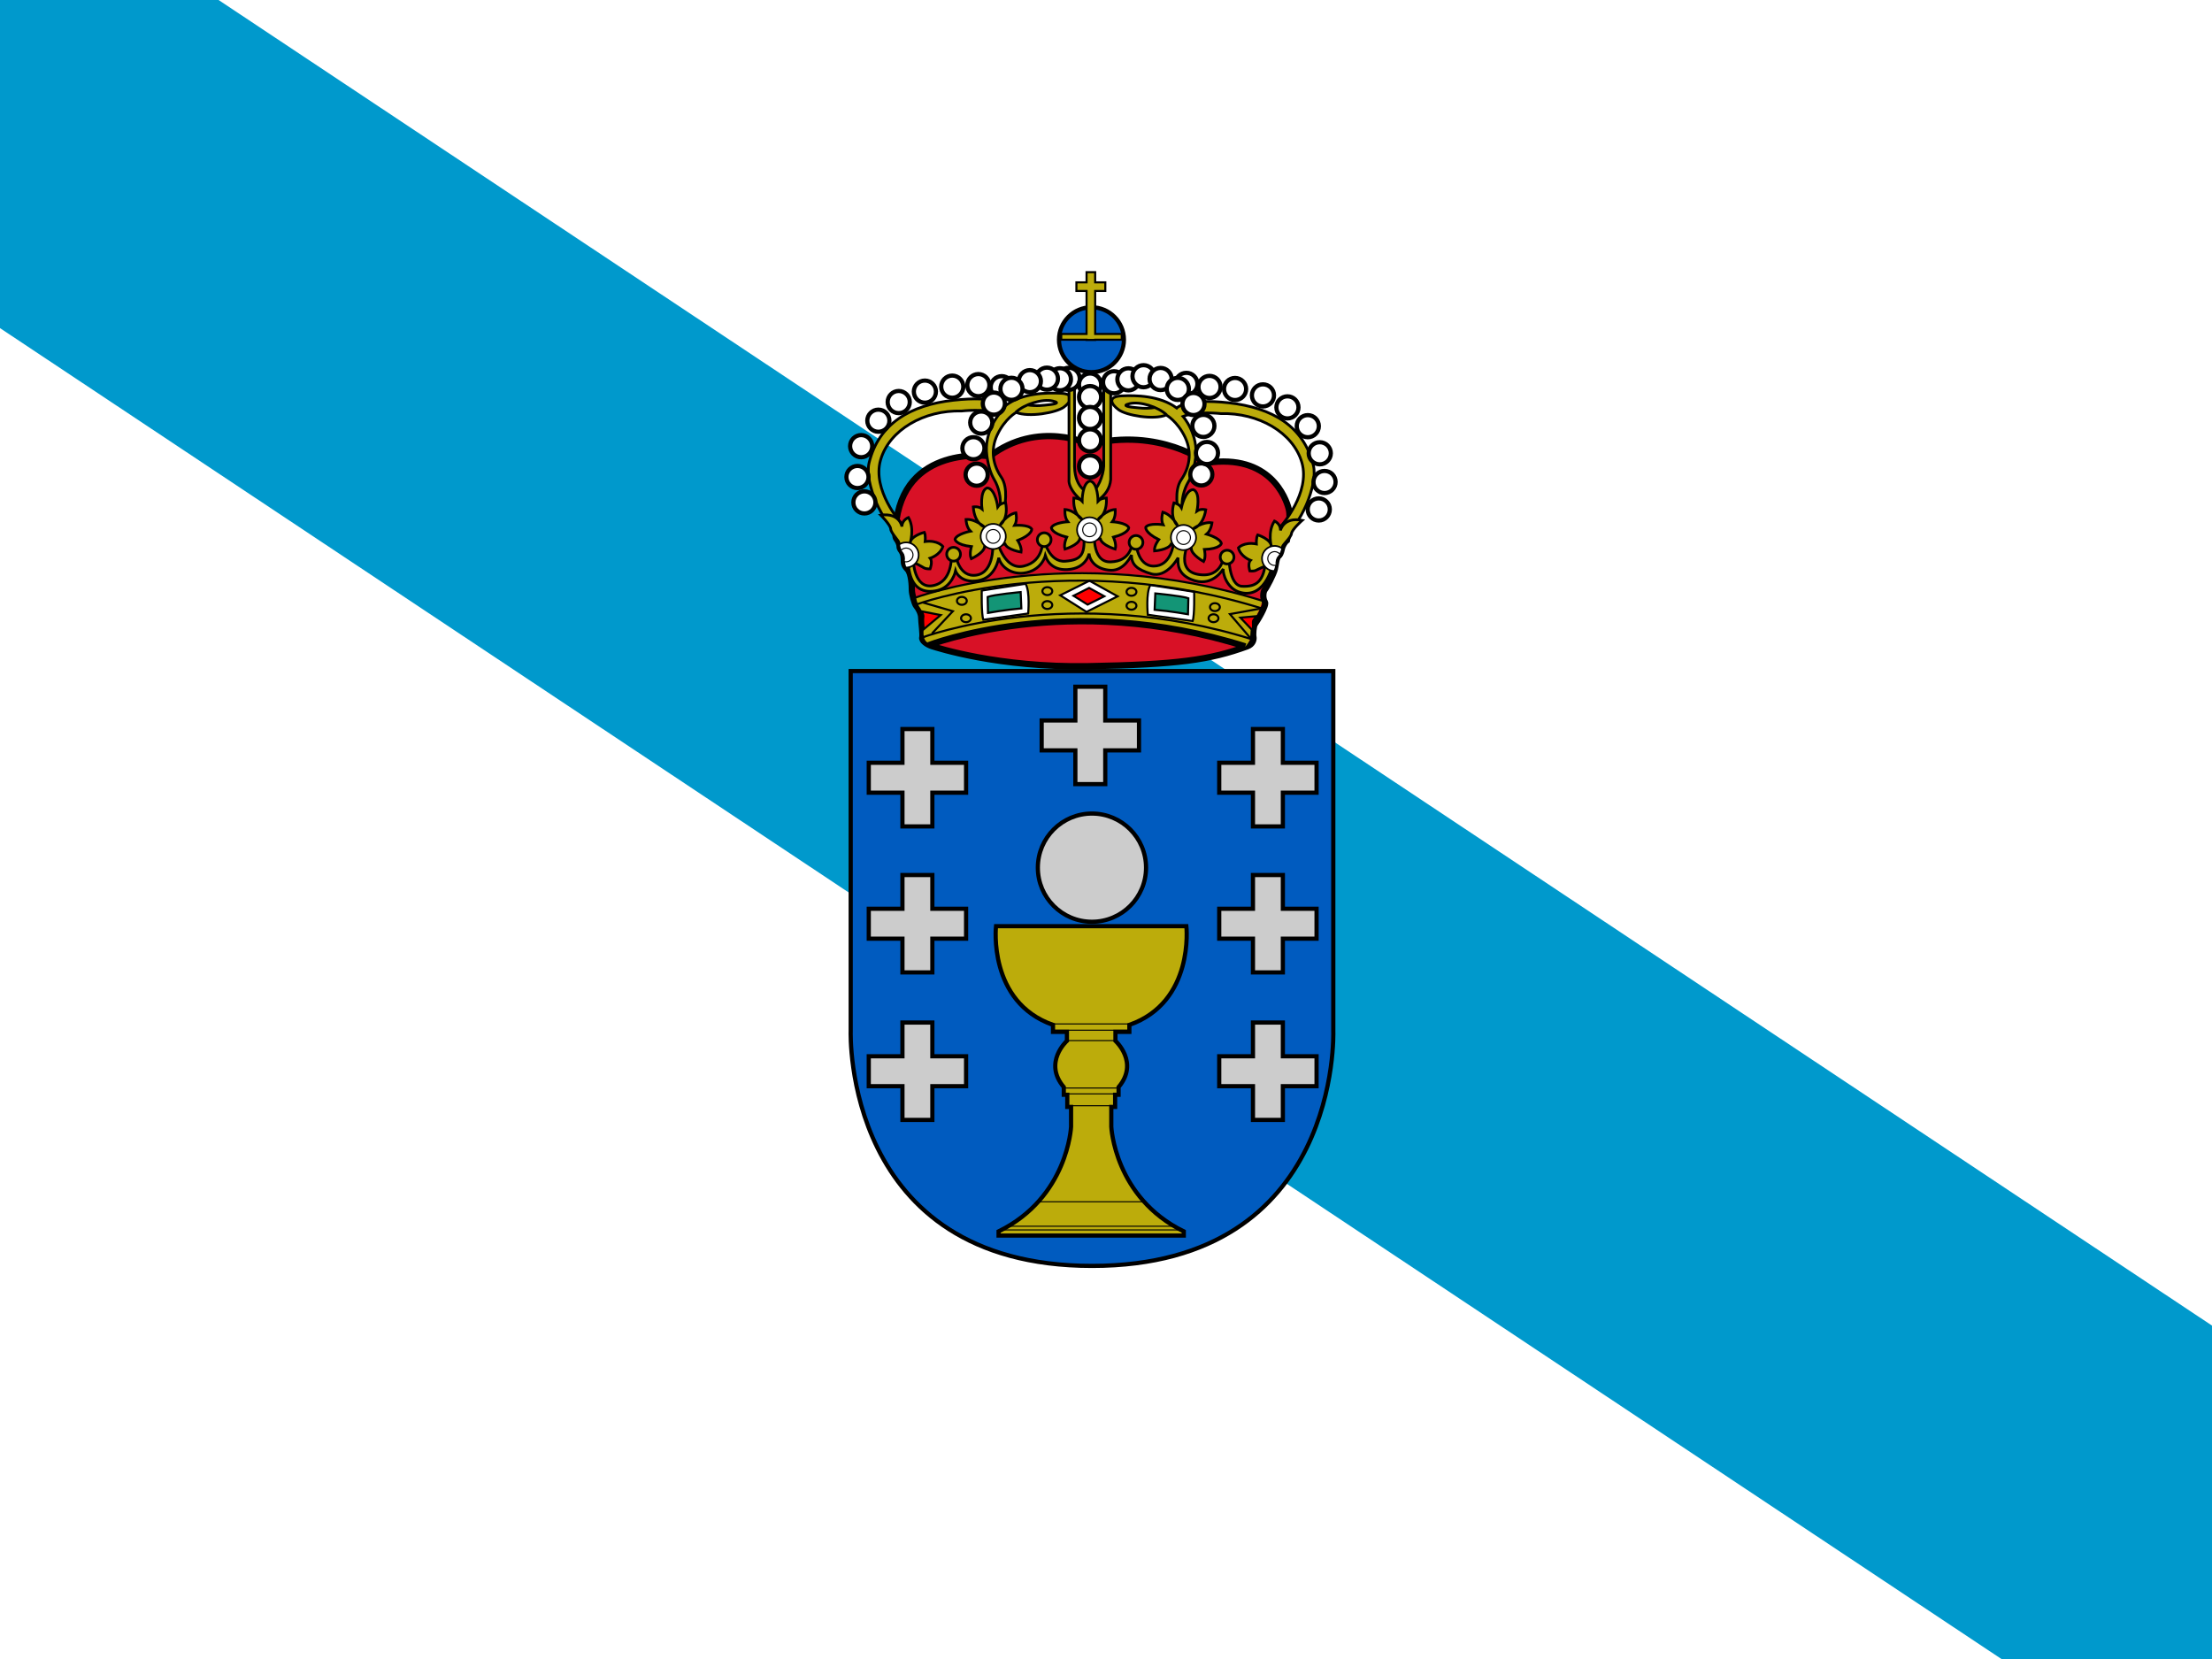 <svg width="48" height="36" viewBox="0 0 48 36" fill="none" xmlns="http://www.w3.org/2000/svg">
<rect x="0" y="0" width="48" height="36" fill="#333333" stroke="none"/>
<g clip-path="url(#clip0_35_33553)">
<path d="M51 0H-3V36H51V0Z" fill="white"/>
<path d="M51 30.76L4.743 0H-3V5.125L43.431 36H51V30.76Z" fill="#0099CC"/>
<path d="M23.696 27.47C18.284 27.47 18.46 22.378 18.46 22.378V14.562H28.932V22.378C28.932 22.378 29.115 27.47 23.696 27.47Z" fill="#005BBF"/>
<path d="M23.696 27.47C18.284 27.47 18.46 22.378 18.46 22.378V14.562H28.932V22.378C28.932 22.378 29.115 27.47 23.696 27.47Z" stroke="black" stroke-width="0.091"/>
<path d="M23.649 9.643C23.649 9.643 22.533 9.1 21.477 9.9C21.477 9.9 19.576 9.625 19.436 11.446C19.43 11.52 19.419 11.655 19.453 11.695C19.487 11.735 19.521 11.808 19.521 11.859C19.521 11.91 19.555 11.938 19.566 11.961C19.578 11.983 19.606 12.017 19.611 12.114C19.617 12.21 19.6 12.255 19.691 12.351C19.781 12.447 19.787 12.725 19.787 12.804C19.787 12.883 19.843 13.104 19.883 13.149C19.923 13.194 19.99 13.307 19.99 13.404C19.99 13.5 20.03 13.766 20.013 13.833C19.996 13.901 20.115 13.986 20.222 14.02C20.33 14.054 21.665 14.49 23.611 14.456C25.558 14.422 26.259 14.318 27.063 14.026C27.187 13.98 27.21 13.879 27.199 13.822C27.187 13.766 27.199 13.585 27.233 13.539C27.267 13.494 27.493 13.132 27.448 13.064C27.402 12.996 27.402 12.849 27.448 12.793C27.493 12.736 27.635 12.464 27.663 12.351C27.691 12.238 27.694 12.105 27.746 12.066C27.798 12.027 27.816 11.899 27.826 11.873C27.836 11.846 27.874 11.763 27.926 11.725C27.926 11.725 28.025 11.265 27.964 11.039C27.904 10.812 27.564 9.839 26.184 10.043C26.184 10.043 25.158 9.266 23.649 9.643" fill="#D81126"/>
<path d="M23.649 9.643C23.649 9.643 22.533 9.1 21.477 9.9C21.477 9.9 19.576 9.625 19.436 11.446C19.43 11.52 19.419 11.655 19.453 11.695C19.487 11.735 19.521 11.808 19.521 11.859C19.521 11.91 19.555 11.938 19.566 11.961C19.578 11.983 19.606 12.017 19.611 12.114C19.617 12.21 19.6 12.255 19.691 12.351C19.781 12.447 19.787 12.725 19.787 12.804C19.787 12.883 19.843 13.104 19.883 13.149C19.923 13.194 19.99 13.307 19.99 13.404C19.99 13.5 20.03 13.766 20.013 13.833C19.996 13.901 20.115 13.986 20.222 14.02C20.33 14.054 21.665 14.49 23.611 14.456C25.558 14.422 26.259 14.318 27.063 14.026C27.187 13.98 27.21 13.879 27.199 13.822C27.187 13.766 27.199 13.585 27.233 13.539C27.267 13.494 27.493 13.132 27.448 13.064C27.402 12.996 27.402 12.849 27.448 12.793C27.493 12.736 27.635 12.464 27.663 12.351C27.691 12.238 27.694 12.105 27.746 12.066C27.798 12.027 27.816 11.899 27.826 11.873C27.836 11.846 27.874 11.763 27.926 11.725C27.926 11.725 28.025 11.265 27.964 11.039C27.904 10.812 27.564 9.839 26.184 10.043C26.184 10.043 25.158 9.266 23.649 9.643H23.649Z" stroke="black" stroke-width="0.136"/>
<path d="M27.384 13.033C23.145 11.69 19.877 12.966 19.877 12.966C19.877 12.966 19.907 13.114 19.945 13.159C19.983 13.204 20.035 13.31 20.035 13.389C20.035 13.469 20.043 13.582 20.043 13.642C20.043 13.702 19.997 13.973 20.239 13.97C20.239 13.97 23.185 12.814 27.023 14.029C27.023 14.029 27.128 13.935 27.131 13.799C27.135 13.663 27.158 13.52 27.211 13.445C27.263 13.369 27.384 13.133 27.384 13.033" fill="#BCAC0B"/>
<path d="M23.454 20.098H21.613C21.613 20.098 21.432 21.742 22.85 22.24V22.391H23.152V22.587C23.152 22.587 22.631 23.055 23.084 23.59V23.756H23.16V24.02H23.242V24.45C23.242 24.45 23.174 25.985 21.669 26.721V26.812H25.688V26.721C24.183 25.985 24.115 24.45 24.115 24.45V24.02H24.198V23.756H24.273V23.59C24.726 23.055 24.205 22.587 24.205 22.587V22.391H24.507V22.24C25.925 21.742 25.744 20.098 25.744 20.098H23.453" fill="#C8B100" fill-opacity="0.941"/>
<path d="M23.454 20.098H21.613C21.613 20.098 21.432 21.742 22.85 22.24V22.391H23.152V22.587C23.152 22.587 22.631 23.055 23.084 23.59V23.756H23.16V24.02H23.242V24.45C23.242 24.45 23.174 25.985 21.669 26.721V26.812H25.688V26.721C24.183 25.985 24.115 24.45 24.115 24.45V24.02H24.198V23.756H24.273V23.59C24.726 23.055 24.205 22.587 24.205 22.587V22.391H24.507V22.24C25.925 21.742 25.744 20.098 25.744 20.098H23.453H23.454Z" stroke="black" stroke-width="0.091"/>
<path d="M22.791 22.219H24.567M22.851 22.355H24.507M23.153 22.581H24.194M23.085 23.61H24.273M23.164 23.737H24.202M23.164 23.994H24.198M22.531 26.078H24.828M21.882 26.609H25.48M21.746 26.689H25.62" stroke="black" stroke-width="0.023"/>
<path d="M23.695 20.002C24.343 20.002 24.869 19.476 24.869 18.828C24.869 18.18 24.343 17.654 23.695 17.654C23.047 17.654 22.521 18.18 22.521 18.828C22.521 19.476 23.047 20.002 23.695 20.002Z" fill="#CCCCCC"/>
<path d="M23.695 20.002C24.343 20.002 24.869 19.476 24.869 18.828C24.869 18.18 24.343 17.654 23.695 17.654C23.047 17.654 22.521 18.18 22.521 18.828C22.521 19.476 23.047 20.002 23.695 20.002Z" stroke="black" stroke-width="0.091"/>
<path d="M20.964 16.552H20.232V15.82H19.583V16.552H18.852V17.201H19.583V17.933H20.232V17.201H20.964V16.552Z" fill="#CCCCCC"/>
<path d="M20.964 16.552H20.232V15.82H19.583V16.552H18.852V17.201H19.583V17.933H20.232V17.201H20.964V16.552Z" stroke="black" stroke-width="0.091"/>
<path d="M28.569 16.552H27.838V15.82H27.189V16.552H26.457V17.201H27.189V17.933H27.838V17.201H28.569V16.552Z" fill="#CCCCCC"/>
<path d="M28.569 16.552H27.838V15.82H27.189V16.552H26.457V17.201H27.189V17.933H27.838V17.201H28.569V16.552Z" stroke="black" stroke-width="0.091"/>
<path d="M24.716 15.634H23.984V14.902H23.335V15.634H22.604V16.283H23.335V17.015H23.984V16.283H24.716V15.634Z" fill="#CCCCCC"/>
<path d="M24.716 15.634H23.984V14.902H23.335V15.634H22.604V16.283H23.335V17.015H23.984V16.283H24.716V15.634Z" stroke="black" stroke-width="0.091"/>
<path d="M20.964 19.72H20.232V18.988H19.583V19.72H18.852V20.369H19.583V21.101H20.232V20.369H20.964V19.72Z" fill="#CCCCCC"/>
<path d="M20.964 19.72H20.232V18.988H19.583V19.72H18.852V20.369H19.583V21.101H20.232V20.369H20.964V19.72Z" stroke="black" stroke-width="0.091"/>
<path d="M28.569 19.72H27.838V18.988H27.189V19.72H26.457V20.369H27.189V21.101H27.838V20.369H28.569V19.72Z" fill="#CCCCCC"/>
<path d="M28.569 19.72H27.838V18.988H27.189V19.72H26.457V20.369H27.189V21.101H27.838V20.369H28.569V19.72Z" stroke="black" stroke-width="0.091"/>
<path d="M20.964 22.921H20.232V22.189H19.583V22.921H18.852V23.57H19.583V24.302H20.232V23.57H20.964V22.921Z" fill="#CCCCCC"/>
<path d="M20.964 22.921H20.232V22.189H19.583V22.921H18.852V23.57H19.583V24.302H20.232V23.57H20.964V22.921Z" stroke="black" stroke-width="0.091"/>
<path d="M28.569 22.921H27.838V22.189H27.189V22.921H26.457V23.57H27.189V24.302H27.838V23.57H28.569V22.921Z" fill="#CCCCCC"/>
<path d="M28.569 22.921H27.838V22.189H27.189V22.921H26.457V23.57H27.189V24.302H27.838V23.57H28.569V22.921Z" stroke="black" stroke-width="0.091"/>
<path d="M23.685 8.076C24.073 8.076 24.389 7.761 24.389 7.372C24.389 6.983 24.073 6.668 23.685 6.668C23.296 6.668 22.98 6.983 22.98 7.372C22.98 7.761 23.296 8.076 23.685 8.076Z" fill="#005BBF"/>
<path d="M23.685 8.076C24.073 8.076 24.389 7.761 24.389 7.372C24.389 6.983 24.073 6.668 23.685 6.668C23.296 6.668 22.98 6.983 22.98 7.372C22.98 7.761 23.296 8.076 23.685 8.076Z" stroke="black" stroke-width="0.091"/>
<path d="M24.342 7.247H23.765V6.314H23.985V6.127H23.765V5.906H23.578V6.127H23.358V6.314H23.578V7.247H23.029V7.372H23.578V7.377H23.765V7.372H24.342V7.247Z" fill="#FFCC00"/>
<path d="M24.342 7.247H23.765V6.314H23.985V6.127H23.765V5.906H23.578V6.127H23.358V6.314H23.578V7.247H23.029V7.372H23.578V7.377H23.765V7.372H24.342V7.247Z" fill="#BCAC0B" stroke="black" stroke-width="0.045"/>
<path d="M20.866 8.919C20.866 8.919 21.386 8.858 21.688 8.979C21.688 8.979 21.342 9.372 21.416 9.892C21.454 10.156 21.507 10.292 21.582 10.42C21.658 10.548 21.741 10.812 21.695 11.023H21.794C21.794 11.023 21.892 10.593 21.726 10.352C21.56 10.111 21.477 9.779 21.643 9.432C21.808 9.085 22.05 8.949 22.05 8.949C22.329 9.062 22.918 8.956 23.084 8.836C23.249 8.715 23.332 8.549 23.023 8.534C22.714 8.519 22.186 8.526 21.824 8.798C21.824 8.798 21.635 8.579 20.692 8.685C19.749 8.79 19.068 9.193 18.859 10.043C18.753 10.473 19.153 11.378 19.523 11.597C19.523 11.597 19.512 11.45 19.549 11.344C19.549 11.344 18.919 10.639 19.108 9.982C19.297 9.326 20.051 8.896 20.866 8.919Z" fill="#FFCC00"/>
<path d="M20.866 8.919C20.866 8.919 21.386 8.858 21.688 8.979C21.688 8.979 21.342 9.372 21.416 9.892C21.454 10.156 21.507 10.292 21.582 10.42C21.658 10.548 21.741 10.812 21.695 11.023H21.794C21.794 11.023 21.892 10.593 21.726 10.352C21.56 10.111 21.477 9.779 21.643 9.432C21.808 9.085 22.05 8.949 22.05 8.949C22.329 9.062 22.918 8.956 23.084 8.836C23.249 8.715 23.332 8.549 23.023 8.534C22.714 8.519 22.186 8.526 21.824 8.798C21.824 8.798 21.635 8.579 20.692 8.685C19.749 8.79 19.068 9.193 18.859 10.043C18.753 10.473 19.153 11.378 19.523 11.597C19.523 11.597 19.512 11.45 19.549 11.344C19.549 11.344 18.919 10.639 19.108 9.982C19.297 9.326 20.051 8.896 20.866 8.919Z" fill="#BCAC0B" stroke="black" stroke-width="0.059"/>
<path d="M22.638 8.789C22.801 8.776 22.932 8.748 22.93 8.726C22.928 8.704 22.795 8.697 22.632 8.71C22.469 8.723 22.338 8.751 22.34 8.773C22.342 8.796 22.475 8.803 22.638 8.789Z" fill="white"/>
<path d="M22.044 8.945C22.231 8.769 22.621 8.65 22.842 8.701C23.062 8.752 22.802 8.78 22.729 8.786C22.655 8.792 22.508 8.82 22.293 8.786" stroke="black" stroke-width="0.059"/>
<path d="M26.493 8.975C26.493 8.975 25.972 8.915 25.671 9.036C25.671 9.036 26.017 9.429 25.942 9.948C25.904 10.213 25.852 10.348 25.776 10.476C25.701 10.604 25.618 10.869 25.663 11.08H25.565C25.565 11.08 25.467 10.65 25.633 10.409C25.799 10.167 25.882 9.835 25.716 9.488C25.55 9.141 25.308 9.005 25.308 9.005C25.029 9.119 24.441 9.013 24.275 8.892C24.109 8.771 24.026 8.606 24.335 8.591C24.645 8.575 25.173 8.583 25.535 8.854C25.535 8.854 25.723 8.636 26.666 8.741C27.61 8.847 28.291 9.25 28.5 10.099C28.605 10.529 28.205 11.435 27.836 11.653C27.836 11.653 27.847 11.506 27.809 11.401C27.809 11.401 28.439 10.695 28.251 10.039C28.062 9.383 27.308 8.953 26.493 8.975Z" fill="#FFCC00"/>
<path d="M26.493 8.975C26.493 8.975 25.972 8.915 25.671 9.036C25.671 9.036 26.017 9.429 25.942 9.948C25.904 10.213 25.852 10.348 25.776 10.476C25.701 10.604 25.618 10.869 25.663 11.08H25.565C25.565 11.08 25.467 10.65 25.633 10.409C25.799 10.167 25.882 9.835 25.716 9.488C25.55 9.141 25.308 9.005 25.308 9.005C25.029 9.119 24.441 9.013 24.275 8.892C24.109 8.771 24.026 8.606 24.335 8.591C24.645 8.575 25.173 8.583 25.535 8.854C25.535 8.854 25.723 8.636 26.666 8.741C27.61 8.847 28.291 9.25 28.5 10.099C28.605 10.529 28.205 11.435 27.836 11.653C27.836 11.653 27.847 11.506 27.809 11.401C27.809 11.401 28.439 10.695 28.251 10.039C28.062 9.383 27.308 8.953 26.493 8.975Z" fill="#BCAC0B" stroke="black" stroke-width="0.059"/>
<path d="M24.721 8.844C24.559 8.831 24.428 8.802 24.43 8.78C24.432 8.758 24.565 8.751 24.728 8.764C24.891 8.778 25.022 8.806 25.02 8.828C25.018 8.85 24.884 8.857 24.721 8.844Z" fill="white"/>
<path d="M25.314 9.001C25.128 8.826 24.737 8.707 24.517 8.758C24.296 8.809 24.556 8.837 24.63 8.843C24.703 8.848 24.85 8.877 25.066 8.843" stroke="black" stroke-width="0.059"/>
<path d="M23.197 8.398V10.405C23.174 10.601 23.438 10.88 23.627 10.963C23.627 10.963 24.072 10.812 24.102 10.405V8.285H23.951V10.118C23.944 10.307 23.823 10.646 23.657 10.7C23.657 10.7 23.332 10.646 23.317 10.126V8.338L23.197 8.398Z" fill="#FFCC00"/>
<path d="M23.197 8.398V10.405C23.174 10.601 23.438 10.88 23.627 10.963C23.627 10.963 24.072 10.812 24.102 10.405V8.285H23.951V10.118C23.944 10.307 23.823 10.646 23.657 10.7C23.657 10.7 23.332 10.646 23.317 10.126V8.338L23.197 8.398Z" fill="#BCAC0B" stroke="black" stroke-width="0.059"/>
<path d="M18.758 11.142C18.89 11.142 18.997 11.035 18.997 10.902C18.997 10.77 18.89 10.662 18.758 10.662C18.625 10.662 18.518 10.77 18.518 10.902C18.518 11.035 18.625 11.142 18.758 11.142Z" fill="white"/>
<path d="M18.758 11.142C18.89 11.142 18.997 11.035 18.997 10.902C18.997 10.77 18.89 10.662 18.758 10.662C18.625 10.662 18.518 10.77 18.518 10.902C18.518 11.035 18.625 11.142 18.758 11.142Z" stroke="black" stroke-width="0.091"/>
<path d="M18.607 10.591C18.74 10.591 18.847 10.484 18.847 10.351C18.847 10.219 18.74 10.111 18.607 10.111C18.475 10.111 18.367 10.219 18.367 10.351C18.367 10.484 18.475 10.591 18.607 10.591Z" fill="white"/>
<path d="M18.607 10.591C18.74 10.591 18.847 10.484 18.847 10.351C18.847 10.219 18.74 10.111 18.607 10.111C18.475 10.111 18.367 10.219 18.367 10.351C18.367 10.484 18.475 10.591 18.607 10.591Z" stroke="black" stroke-width="0.091"/>
<path d="M18.687 9.922C18.82 9.922 18.927 9.814 18.927 9.681C18.927 9.549 18.82 9.441 18.687 9.441C18.555 9.441 18.447 9.549 18.447 9.681C18.447 9.814 18.555 9.922 18.687 9.922Z" fill="white"/>
<path d="M18.687 9.922C18.82 9.922 18.927 9.814 18.927 9.681C18.927 9.549 18.82 9.441 18.687 9.441C18.555 9.441 18.447 9.549 18.447 9.681C18.447 9.814 18.555 9.922 18.687 9.922Z" stroke="black" stroke-width="0.091"/>
<path d="M19.06 9.369C19.193 9.369 19.3 9.261 19.3 9.129C19.3 8.996 19.193 8.889 19.06 8.889C18.928 8.889 18.82 8.996 18.82 9.129C18.82 9.261 18.928 9.369 19.06 9.369Z" fill="white"/>
<path d="M19.06 9.369C19.193 9.369 19.3 9.261 19.3 9.129C19.3 8.996 19.193 8.889 19.06 8.889C18.928 8.889 18.82 8.996 18.82 9.129C18.82 9.261 18.928 9.369 19.06 9.369Z" stroke="black" stroke-width="0.091"/>
<path d="M19.502 8.965C19.634 8.965 19.742 8.857 19.742 8.724C19.742 8.592 19.634 8.484 19.502 8.484C19.369 8.484 19.262 8.592 19.262 8.724C19.262 8.857 19.369 8.965 19.502 8.965Z" fill="white"/>
<path d="M19.502 8.965C19.634 8.965 19.742 8.857 19.742 8.724C19.742 8.592 19.634 8.484 19.502 8.484C19.369 8.484 19.262 8.592 19.262 8.724C19.262 8.857 19.369 8.965 19.502 8.965Z" stroke="black" stroke-width="0.091"/>
<path d="M20.07 8.738C20.203 8.738 20.31 8.631 20.31 8.498C20.31 8.365 20.203 8.258 20.07 8.258C19.938 8.258 19.83 8.365 19.83 8.498C19.83 8.631 19.938 8.738 20.07 8.738Z" fill="white"/>
<path d="M20.07 8.738C20.203 8.738 20.31 8.631 20.31 8.498C20.31 8.365 20.203 8.258 20.07 8.258C19.938 8.258 19.83 8.365 19.83 8.498C19.83 8.631 19.938 8.738 20.07 8.738Z" stroke="black" stroke-width="0.091"/>
<path d="M20.664 8.631C20.796 8.631 20.904 8.523 20.904 8.39C20.904 8.258 20.796 8.15 20.664 8.15C20.531 8.15 20.424 8.258 20.424 8.39C20.424 8.523 20.531 8.631 20.664 8.631Z" fill="white"/>
<path d="M20.664 8.631C20.796 8.631 20.904 8.523 20.904 8.39C20.904 8.258 20.796 8.15 20.664 8.15C20.531 8.15 20.424 8.258 20.424 8.39C20.424 8.523 20.531 8.631 20.664 8.631Z" stroke="black" stroke-width="0.091"/>
<path d="M21.23 8.597C21.363 8.597 21.47 8.49 21.47 8.357C21.47 8.225 21.363 8.117 21.23 8.117C21.098 8.117 20.99 8.225 20.99 8.357C20.99 8.49 21.098 8.597 21.23 8.597Z" fill="white"/>
<path d="M21.23 8.597C21.363 8.597 21.47 8.49 21.47 8.357C21.47 8.225 21.363 8.117 21.23 8.117C21.098 8.117 20.99 8.225 20.99 8.357C20.99 8.49 21.098 8.597 21.23 8.597Z" stroke="black" stroke-width="0.091"/>
<path d="M21.738 8.642C21.87 8.642 21.978 8.535 21.978 8.402C21.978 8.27 21.87 8.162 21.738 8.162C21.605 8.162 21.498 8.27 21.498 8.402C21.498 8.535 21.605 8.642 21.738 8.642Z" fill="white"/>
<path d="M21.738 8.642C21.87 8.642 21.978 8.535 21.978 8.402C21.978 8.27 21.87 8.162 21.738 8.162C21.605 8.162 21.498 8.27 21.498 8.402C21.498 8.535 21.605 8.642 21.738 8.642Z" stroke="black" stroke-width="0.091"/>
<path d="M23.191 8.46C23.324 8.46 23.431 8.353 23.431 8.22C23.431 8.088 23.324 7.98 23.191 7.98C23.059 7.98 22.951 8.088 22.951 8.22C22.951 8.353 23.059 8.46 23.191 8.46Z" fill="white"/>
<path d="M23.191 8.46C23.324 8.46 23.431 8.353 23.431 8.22C23.431 8.088 23.324 7.98 23.191 7.98C23.059 7.98 22.951 8.088 22.951 8.22C22.951 8.353 23.059 8.46 23.191 8.46Z" stroke="black" stroke-width="0.091"/>
<path d="M23.654 8.585C23.787 8.585 23.894 8.478 23.894 8.345C23.894 8.213 23.787 8.105 23.654 8.105C23.521 8.105 23.414 8.213 23.414 8.345C23.414 8.478 23.521 8.585 23.654 8.585Z" fill="white"/>
<path d="M23.654 8.585C23.787 8.585 23.894 8.478 23.894 8.345C23.894 8.213 23.787 8.105 23.654 8.105C23.521 8.105 23.414 8.213 23.414 8.345C23.414 8.478 23.521 8.585 23.654 8.585Z" stroke="black" stroke-width="0.091"/>
<path d="M23.654 10.363C23.787 10.363 23.894 10.255 23.894 10.123C23.894 9.99 23.787 9.883 23.654 9.883C23.521 9.883 23.414 9.99 23.414 10.123C23.414 10.255 23.521 10.363 23.654 10.363Z" fill="white"/>
<path d="M23.654 10.363C23.787 10.363 23.894 10.255 23.894 10.123C23.894 9.99 23.787 9.883 23.654 9.883C23.521 9.883 23.414 9.99 23.414 10.123C23.414 10.255 23.521 10.363 23.654 10.363Z" stroke="black" stroke-width="0.091"/>
<path d="M28.617 11.295C28.75 11.295 28.857 11.187 28.857 11.054C28.857 10.922 28.75 10.815 28.617 10.815C28.484 10.815 28.377 10.922 28.377 11.054C28.377 11.187 28.484 11.295 28.617 11.295Z" fill="white"/>
<path d="M28.617 11.295C28.75 11.295 28.857 11.187 28.857 11.054C28.857 10.922 28.75 10.815 28.617 10.815C28.484 10.815 28.377 10.922 28.377 11.054C28.377 11.187 28.484 11.295 28.617 11.295Z" stroke="black" stroke-width="0.091"/>
<path d="M28.742 10.699C28.875 10.699 28.982 10.591 28.982 10.459C28.982 10.326 28.875 10.219 28.742 10.219C28.609 10.219 28.502 10.326 28.502 10.459C28.502 10.591 28.609 10.699 28.742 10.699Z" fill="white"/>
<path d="M28.742 10.699C28.875 10.699 28.982 10.591 28.982 10.459C28.982 10.326 28.875 10.219 28.742 10.219C28.609 10.219 28.502 10.326 28.502 10.459C28.502 10.591 28.609 10.699 28.742 10.699Z" stroke="black" stroke-width="0.091"/>
<path d="M28.638 10.076C28.771 10.076 28.879 9.968 28.879 9.836C28.879 9.703 28.771 9.596 28.638 9.596C28.506 9.596 28.398 9.703 28.398 9.836C28.398 9.968 28.506 10.076 28.638 10.076Z" fill="white"/>
<path d="M28.638 10.076C28.771 10.076 28.879 9.968 28.879 9.836C28.879 9.703 28.771 9.596 28.638 9.596C28.506 9.596 28.398 9.703 28.398 9.836C28.398 9.968 28.506 10.076 28.638 10.076Z" stroke="black" stroke-width="0.091"/>
<path d="M28.379 9.488C28.511 9.488 28.619 9.38 28.619 9.248C28.619 9.115 28.511 9.008 28.379 9.008C28.246 9.008 28.139 9.115 28.139 9.248C28.139 9.38 28.246 9.488 28.379 9.488Z" fill="white"/>
<path d="M28.379 9.488C28.511 9.488 28.619 9.38 28.619 9.248C28.619 9.115 28.511 9.008 28.379 9.008C28.246 9.008 28.139 9.115 28.139 9.248C28.139 9.38 28.246 9.488 28.379 9.488Z" stroke="black" stroke-width="0.091"/>
<path d="M27.937 9.08C28.07 9.08 28.177 8.972 28.177 8.84C28.177 8.707 28.07 8.6 27.937 8.6C27.805 8.6 27.697 8.707 27.697 8.84C27.697 8.972 27.805 9.08 27.937 9.08Z" fill="white"/>
<path d="M27.937 9.08C28.07 9.08 28.177 8.972 28.177 8.84C28.177 8.707 28.07 8.6 27.937 8.6C27.805 8.6 27.697 8.707 27.697 8.84C27.697 8.972 27.805 9.08 27.937 9.08Z" stroke="black" stroke-width="0.091"/>
<path d="M27.406 8.82C27.539 8.82 27.646 8.712 27.646 8.58C27.646 8.447 27.539 8.34 27.406 8.34C27.273 8.34 27.166 8.447 27.166 8.58C27.166 8.712 27.273 8.82 27.406 8.82Z" fill="white"/>
<path d="M27.406 8.82C27.539 8.82 27.646 8.712 27.646 8.58C27.646 8.447 27.539 8.34 27.406 8.34C27.273 8.34 27.166 8.447 27.166 8.58C27.166 8.712 27.273 8.82 27.406 8.82Z" stroke="black" stroke-width="0.091"/>
<path d="M26.8 8.681C26.933 8.681 27.041 8.574 27.041 8.441C27.041 8.309 26.933 8.201 26.8 8.201C26.668 8.201 26.561 8.309 26.561 8.441C26.561 8.574 26.668 8.681 26.8 8.681Z" fill="white"/>
<path d="M26.8 8.681C26.933 8.681 27.041 8.574 27.041 8.441C27.041 8.309 26.933 8.201 26.8 8.201C26.668 8.201 26.561 8.309 26.561 8.441C26.561 8.574 26.668 8.681 26.8 8.681Z" stroke="black" stroke-width="0.091"/>
<path d="M26.246 8.636C26.379 8.636 26.486 8.529 26.486 8.396C26.486 8.264 26.379 8.156 26.246 8.156C26.113 8.156 26.006 8.264 26.006 8.396C26.006 8.529 26.113 8.636 26.246 8.636Z" fill="white"/>
<path d="M26.246 8.636C26.379 8.636 26.486 8.529 26.486 8.396C26.486 8.264 26.379 8.156 26.246 8.156C26.113 8.156 26.006 8.264 26.006 8.396C26.006 8.529 26.113 8.636 26.246 8.636Z" stroke="black" stroke-width="0.091"/>
<path d="M25.744 8.57C25.877 8.57 25.984 8.462 25.984 8.33C25.984 8.197 25.877 8.09 25.744 8.09C25.611 8.09 25.504 8.197 25.504 8.33C25.504 8.462 25.611 8.57 25.744 8.57Z" fill="white"/>
<path d="M25.744 8.57C25.877 8.57 25.984 8.462 25.984 8.33C25.984 8.197 25.877 8.09 25.744 8.09C25.611 8.09 25.504 8.197 25.504 8.33C25.504 8.462 25.611 8.57 25.744 8.57Z" stroke="black" stroke-width="0.091"/>
<path d="M26.068 10.535C26.201 10.535 26.308 10.427 26.308 10.295C26.308 10.162 26.201 10.055 26.068 10.055C25.936 10.055 25.828 10.162 25.828 10.295C25.828 10.427 25.936 10.535 26.068 10.535Z" fill="white"/>
<path d="M26.068 10.535C26.201 10.535 26.308 10.427 26.308 10.295C26.308 10.162 26.201 10.055 26.068 10.055C25.936 10.055 25.828 10.162 25.828 10.295C25.828 10.427 25.936 10.535 26.068 10.535Z" stroke="black" stroke-width="0.091"/>
<path d="M26.191 10.07C26.324 10.07 26.431 9.962 26.431 9.83C26.431 9.697 26.324 9.59 26.191 9.59C26.059 9.59 25.951 9.697 25.951 9.83C25.951 9.962 26.059 10.07 26.191 10.07Z" fill="white"/>
<path d="M26.191 10.07C26.324 10.07 26.431 9.962 26.431 9.83C26.431 9.697 26.324 9.59 26.191 9.59C26.059 9.59 25.951 9.697 25.951 9.83C25.951 9.962 26.059 10.07 26.191 10.07Z" stroke="black" stroke-width="0.091"/>
<path d="M24.175 8.535C24.308 8.535 24.416 8.427 24.416 8.295C24.416 8.162 24.308 8.055 24.175 8.055C24.043 8.055 23.936 8.162 23.936 8.295C23.936 8.427 24.043 8.535 24.175 8.535Z" fill="white"/>
<path d="M24.175 8.535C24.308 8.535 24.416 8.427 24.416 8.295C24.416 8.162 24.308 8.055 24.175 8.055C24.043 8.055 23.936 8.162 23.936 8.295C23.936 8.427 24.043 8.535 24.175 8.535Z" stroke="black" stroke-width="0.091"/>
<path d="M23 8.47C23.133 8.47 23.24 8.363 23.24 8.23C23.24 8.098 23.133 7.99 23 7.99C22.867 7.99 22.76 8.097 22.76 8.23C22.76 8.363 22.867 8.47 23 8.47Z" fill="white"/>
<path d="M23 8.47C23.133 8.47 23.24 8.363 23.24 8.23C23.24 8.098 23.133 7.99 23 7.99C22.867 7.99 22.76 8.097 22.76 8.23C22.76 8.363 22.867 8.47 23 8.47Z" stroke="black" stroke-width="0.091"/>
<path d="M22.718 8.456C22.851 8.456 22.958 8.349 22.958 8.217C22.958 8.084 22.851 7.977 22.718 7.977C22.586 7.977 22.479 8.084 22.479 8.217C22.479 8.349 22.586 8.456 22.718 8.456Z" fill="white"/>
<path d="M22.718 8.456C22.851 8.456 22.958 8.349 22.958 8.217C22.958 8.084 22.851 7.977 22.718 7.977C22.586 7.977 22.479 8.084 22.479 8.217C22.479 8.349 22.586 8.456 22.718 8.456Z" stroke="black" stroke-width="0.091"/>
<path d="M21.193 10.541C21.326 10.541 21.433 10.433 21.433 10.3C21.433 10.168 21.326 10.06 21.193 10.06C21.061 10.06 20.953 10.168 20.953 10.3C20.953 10.433 21.061 10.541 21.193 10.541Z" fill="white"/>
<path d="M21.193 10.541C21.326 10.541 21.433 10.433 21.433 10.3C21.433 10.168 21.326 10.06 21.193 10.06C21.061 10.06 20.953 10.168 20.953 10.3C20.953 10.433 21.061 10.541 21.193 10.541Z" stroke="black" stroke-width="0.091"/>
<path d="M21.123 9.966C21.255 9.966 21.363 9.859 21.363 9.726C21.363 9.594 21.255 9.486 21.123 9.486C20.99 9.486 20.883 9.594 20.883 9.726C20.883 9.859 20.99 9.966 21.123 9.966Z" fill="white"/>
<path d="M21.123 9.966C21.255 9.966 21.363 9.859 21.363 9.726C21.363 9.594 21.255 9.486 21.123 9.486C20.99 9.486 20.883 9.594 20.883 9.726C20.883 9.859 20.99 9.966 21.123 9.966Z" stroke="black" stroke-width="0.091"/>
<path d="M21.293 9.41C21.425 9.41 21.533 9.302 21.533 9.17C21.533 9.037 21.425 8.93 21.293 8.93C21.16 8.93 21.053 9.037 21.053 9.17C21.053 9.302 21.16 9.41 21.293 9.41Z" fill="white"/>
<path d="M21.293 9.41C21.425 9.41 21.533 9.302 21.533 9.17C21.533 9.037 21.425 8.93 21.293 8.93C21.16 8.93 21.053 9.037 21.053 9.17C21.053 9.302 21.16 9.41 21.293 9.41Z" stroke="black" stroke-width="0.091"/>
<path d="M22.347 8.511C22.48 8.511 22.588 8.404 22.588 8.271C22.588 8.139 22.48 8.031 22.347 8.031C22.215 8.031 22.107 8.139 22.107 8.271C22.107 8.404 22.215 8.511 22.347 8.511Z" fill="white"/>
<path d="M22.347 8.511C22.48 8.511 22.588 8.404 22.588 8.271C22.588 8.139 22.48 8.031 22.347 8.031C22.215 8.031 22.107 8.139 22.107 8.271C22.107 8.404 22.215 8.511 22.347 8.511Z" stroke="black" stroke-width="0.091"/>
<path d="M21.949 8.677C22.082 8.677 22.189 8.57 22.189 8.437C22.189 8.305 22.082 8.197 21.949 8.197C21.816 8.197 21.709 8.305 21.709 8.437C21.709 8.57 21.816 8.677 21.949 8.677Z" fill="white"/>
<path d="M21.949 8.677C22.082 8.677 22.189 8.57 22.189 8.437C22.189 8.305 22.082 8.197 21.949 8.197C21.816 8.197 21.709 8.305 21.709 8.437C21.709 8.57 21.816 8.677 21.949 8.677Z" stroke="black" stroke-width="0.091"/>
<path d="M21.566 8.998C21.699 8.998 21.806 8.89 21.806 8.758C21.806 8.625 21.699 8.518 21.566 8.518C21.434 8.518 21.326 8.625 21.326 8.758C21.326 8.89 21.434 8.998 21.566 8.998Z" fill="white"/>
<path d="M21.566 8.998C21.699 8.998 21.806 8.89 21.806 8.758C21.806 8.625 21.699 8.518 21.566 8.518C21.434 8.518 21.326 8.625 21.326 8.758C21.326 8.89 21.434 8.998 21.566 8.998Z" stroke="black" stroke-width="0.091"/>
<path d="M23.654 8.857C23.787 8.857 23.894 8.749 23.894 8.617C23.894 8.485 23.787 8.377 23.654 8.377C23.521 8.377 23.414 8.484 23.414 8.617C23.414 8.749 23.521 8.857 23.654 8.857Z" fill="white"/>
<path d="M23.654 8.857C23.787 8.857 23.894 8.749 23.894 8.617C23.894 8.485 23.787 8.377 23.654 8.377C23.521 8.377 23.414 8.484 23.414 8.617C23.414 8.749 23.521 8.857 23.654 8.857Z" stroke="black" stroke-width="0.091"/>
<path d="M23.654 9.31C23.787 9.31 23.894 9.203 23.894 9.07C23.894 8.938 23.787 8.83 23.654 8.83C23.521 8.83 23.414 8.938 23.414 9.07C23.414 9.203 23.521 9.31 23.654 9.31Z" fill="white"/>
<path d="M23.654 9.31C23.787 9.31 23.894 9.203 23.894 9.07C23.894 8.938 23.787 8.83 23.654 8.83C23.521 8.83 23.414 8.938 23.414 9.07C23.414 9.203 23.521 9.31 23.654 9.31Z" stroke="black" stroke-width="0.091"/>
<path d="M23.654 9.796C23.787 9.796 23.894 9.689 23.894 9.556C23.894 9.424 23.787 9.316 23.654 9.316C23.521 9.316 23.414 9.424 23.414 9.556C23.414 9.689 23.521 9.796 23.654 9.796Z" fill="white"/>
<path d="M23.654 9.796C23.787 9.796 23.894 9.689 23.894 9.556C23.894 9.424 23.787 9.316 23.654 9.316C23.521 9.316 23.414 9.424 23.414 9.556C23.414 9.689 23.521 9.796 23.654 9.796Z" stroke="black" stroke-width="0.091"/>
<path d="M24.486 8.472C24.619 8.472 24.726 8.365 24.726 8.232C24.726 8.1 24.619 7.992 24.486 7.992C24.354 7.992 24.246 8.1 24.246 8.232C24.246 8.365 24.354 8.472 24.486 8.472Z" fill="white"/>
<path d="M24.486 8.472C24.619 8.472 24.726 8.365 24.726 8.232C24.726 8.1 24.619 7.992 24.486 7.992C24.354 7.992 24.246 8.1 24.246 8.232C24.246 8.365 24.354 8.472 24.486 8.472Z" stroke="black" stroke-width="0.091"/>
<path d="M24.814 8.404C24.947 8.404 25.054 8.296 25.054 8.164C25.054 8.031 24.947 7.924 24.814 7.924C24.682 7.924 24.574 8.031 24.574 8.164C24.574 8.296 24.682 8.404 24.814 8.404Z" fill="white"/>
<path d="M24.814 8.404C24.947 8.404 25.054 8.296 25.054 8.164C25.054 8.031 24.947 7.924 24.814 7.924C24.682 7.924 24.574 8.031 24.574 8.164C24.574 8.296 24.682 8.404 24.814 8.404Z" stroke="black" stroke-width="0.091"/>
<path d="M25.185 8.465C25.318 8.465 25.425 8.357 25.425 8.224C25.425 8.092 25.318 7.984 25.185 7.984C25.053 7.984 24.945 8.092 24.945 8.224C24.945 8.357 25.053 8.465 25.185 8.465Z" fill="white"/>
<path d="M25.185 8.465C25.318 8.465 25.425 8.357 25.425 8.224C25.425 8.092 25.318 7.984 25.185 7.984C25.053 7.984 24.945 8.092 24.945 8.224C24.945 8.357 25.053 8.465 25.185 8.465Z" stroke="black" stroke-width="0.091"/>
<path d="M26.113 9.482C26.245 9.482 26.353 9.374 26.353 9.242C26.353 9.109 26.245 9.002 26.113 9.002C25.98 9.002 25.873 9.109 25.873 9.242C25.873 9.374 25.98 9.482 26.113 9.482Z" fill="white"/>
<path d="M26.113 9.482C26.245 9.482 26.353 9.374 26.353 9.242C26.353 9.109 26.245 9.002 26.113 9.002C25.98 9.002 25.873 9.109 25.873 9.242C25.873 9.374 25.98 9.482 26.113 9.482Z" stroke="black" stroke-width="0.091"/>
<path d="M25.558 8.679C25.691 8.679 25.799 8.572 25.799 8.439C25.799 8.307 25.691 8.199 25.558 8.199C25.426 8.199 25.318 8.307 25.318 8.439C25.318 8.572 25.426 8.679 25.558 8.679Z" fill="white"/>
<path d="M25.558 8.679C25.691 8.679 25.799 8.572 25.799 8.439C25.799 8.307 25.691 8.199 25.558 8.199C25.426 8.199 25.318 8.307 25.318 8.439C25.318 8.572 25.426 8.679 25.558 8.679Z" stroke="black" stroke-width="0.091"/>
<path d="M25.898 9.007C26.031 9.007 26.138 8.9 26.138 8.767C26.138 8.635 26.031 8.527 25.898 8.527C25.766 8.527 25.658 8.635 25.658 8.767C25.658 8.9 25.766 9.007 25.898 9.007Z" fill="white"/>
<path d="M25.898 9.007C26.031 9.007 26.138 8.9 26.138 8.767C26.138 8.635 26.031 8.527 25.898 8.527C25.766 8.527 25.658 8.635 25.658 8.767C25.658 8.9 25.766 9.007 25.898 9.007Z" stroke="black" stroke-width="0.091"/>
<path d="M23.64 12.602L23.006 12.918L23.576 13.278L24.252 12.94L23.64 12.602Z" fill="white"/>
<path d="M23.64 12.602L23.006 12.918L23.576 13.278L24.252 12.94L23.64 12.602Z" stroke="black" stroke-width="0.045"/>
<path d="M22.255 12.668L21.304 12.815C21.304 12.815 21.293 13.324 21.338 13.449L22.311 13.313C22.311 13.313 22.356 12.838 22.255 12.668Z" fill="white"/>
<path d="M22.255 12.668L21.304 12.815C21.304 12.815 21.293 13.324 21.338 13.449L22.311 13.313C22.311 13.313 22.356 12.838 22.255 12.668Z" stroke="black" stroke-width="0.045"/>
<path d="M22.148 12.848C22.148 12.848 21.575 12.9 21.432 12.953L21.439 13.3C21.439 13.3 21.816 13.232 22.163 13.202L22.148 12.848Z" fill="#058E6E" fill-opacity="0.941"/>
<path d="M22.148 12.848C22.148 12.848 21.575 12.9 21.432 12.953L21.439 13.3C21.439 13.3 21.816 13.232 22.163 13.202L22.148 12.848Z" stroke="black" stroke-width="0.045"/>
<path d="M24.963 12.695L25.913 12.842C25.913 12.842 25.925 13.352 25.88 13.476L24.907 13.34C24.907 13.34 24.861 12.865 24.963 12.695Z" fill="white"/>
<path d="M24.963 12.695L25.913 12.842C25.913 12.842 25.925 13.352 25.88 13.476L24.907 13.34C24.907 13.34 24.861 12.865 24.963 12.695Z" stroke="black" stroke-width="0.045"/>
<path d="M25.07 12.877C25.07 12.877 25.643 12.93 25.787 12.982L25.779 13.329C25.779 13.329 25.402 13.261 25.055 13.232L25.07 12.877Z" fill="#058E6E" fill-opacity="0.941"/>
<path d="M25.07 12.877C25.07 12.877 25.643 12.93 25.787 12.982L25.779 13.329C25.779 13.329 25.402 13.261 25.055 13.232L25.07 12.877Z" stroke="black" stroke-width="0.045"/>
<path d="M19.877 13.12C19.877 13.12 23.211 11.882 27.451 13.225M20.013 13.833C20.013 13.833 23.238 12.627 27.215 13.887M20.028 13.075L20.677 13.263L20.224 13.746" stroke="black" stroke-width="0.045"/>
<path d="M20.043 13.656L20.413 13.347L19.99 13.264C19.99 13.264 20.048 13.329 20.036 13.389C20.024 13.449 20.039 13.603 20.043 13.656Z" fill="#FF0000"/>
<path d="M20.043 13.656L20.413 13.347L19.99 13.264C19.99 13.264 20.048 13.329 20.036 13.389C20.024 13.449 20.039 13.603 20.043 13.656Z" stroke="black" stroke-width="0.045"/>
<path d="M27.38 13.201L26.689 13.326L27.153 13.869" stroke="black" stroke-width="0.045"/>
<path d="M27.176 13.675L26.916 13.403L27.289 13.369C27.289 13.369 27.188 13.437 27.188 13.494C27.188 13.55 27.199 13.629 27.176 13.675Z" fill="#FF0000"/>
<path d="M27.176 13.675L26.916 13.403L27.289 13.369C27.289 13.369 27.188 13.437 27.188 13.494C27.188 13.55 27.199 13.629 27.176 13.675Z" stroke="black" stroke-width="0.045"/>
<path d="M20.872 13.124C20.931 13.124 20.979 13.086 20.979 13.039C20.979 12.992 20.931 12.953 20.872 12.953C20.813 12.953 20.766 12.992 20.766 13.039C20.766 13.086 20.813 13.124 20.872 13.124ZM22.727 12.913C22.786 12.913 22.834 12.874 22.834 12.828C22.834 12.78 22.786 12.742 22.727 12.742C22.668 12.742 22.62 12.78 22.62 12.828C22.62 12.874 22.668 12.913 22.727 12.913ZM22.727 13.214C22.786 13.214 22.834 13.176 22.834 13.129C22.834 13.082 22.786 13.044 22.727 13.044C22.668 13.044 22.62 13.082 22.62 13.129C22.62 13.176 22.668 13.214 22.727 13.214ZM24.553 12.928C24.612 12.928 24.66 12.89 24.66 12.842C24.66 12.796 24.612 12.757 24.553 12.757C24.494 12.757 24.446 12.795 24.446 12.842C24.446 12.89 24.494 12.928 24.553 12.928ZM26.363 13.26C26.422 13.26 26.47 13.222 26.47 13.174C26.47 13.127 26.422 13.089 26.363 13.089C26.304 13.089 26.257 13.127 26.257 13.174C26.257 13.222 26.304 13.26 26.363 13.26ZM26.333 13.501C26.392 13.501 26.44 13.463 26.44 13.416C26.44 13.369 26.392 13.33 26.333 13.33C26.274 13.33 26.226 13.369 26.226 13.416C26.226 13.463 26.274 13.501 26.333 13.501ZM24.553 13.23C24.612 13.23 24.66 13.191 24.66 13.144C24.66 13.097 24.612 13.059 24.553 13.059C24.494 13.059 24.446 13.097 24.446 13.144C24.446 13.191 24.494 13.23 24.553 13.23ZM20.962 13.501C21.021 13.501 21.069 13.463 21.069 13.416C21.069 13.369 21.021 13.33 20.962 13.33C20.903 13.33 20.855 13.369 20.855 13.416C20.855 13.463 20.903 13.501 20.962 13.501Z" stroke="black" stroke-width="0.045"/>
<path d="M19.816 12.148C19.816 12.148 19.831 12.797 20.254 12.706C20.676 12.616 20.631 12.088 20.661 12.058C20.691 12.027 20.737 12.027 20.737 12.027C20.737 12.027 20.797 12.54 21.189 12.48C21.581 12.42 21.566 11.786 21.521 11.68L21.612 11.65C21.612 11.65 21.762 12.389 22.215 12.284C22.668 12.178 22.622 11.711 22.622 11.711H22.657C22.657 11.711 22.758 12.209 23.12 12.178C23.482 12.148 23.558 12.027 23.512 11.53L23.754 11.484C23.754 11.484 23.663 12.209 24.101 12.193C24.538 12.178 24.553 11.831 24.584 11.771H24.65C24.65 11.771 24.674 12.284 25.036 12.284C25.398 12.284 25.474 11.847 25.474 11.68L25.827 11.696C25.827 11.696 25.459 12.375 26.002 12.465C26.545 12.556 26.56 12.027 26.56 12.027H26.666C26.666 12.027 26.651 12.706 26.952 12.722C27.254 12.737 27.435 12.631 27.465 12.133L27.631 12.193C27.631 12.193 27.487 12.998 26.922 12.857C26.62 12.782 26.53 12.435 26.545 12.344C26.545 12.344 26.334 12.721 25.926 12.601C25.519 12.48 25.564 12.193 25.564 12.103C25.564 12.103 25.319 12.553 24.976 12.45C24.674 12.359 24.553 12.254 24.553 12.042C24.553 12.042 24.403 12.389 24.101 12.374C23.799 12.359 23.648 12.178 23.633 12.012C23.633 12.012 23.573 12.337 23.165 12.359C22.894 12.374 22.743 12.239 22.683 12.057C22.683 12.057 22.605 12.386 22.215 12.435C21.974 12.465 21.732 12.329 21.672 12.103C21.672 12.103 21.612 12.54 21.219 12.601C20.827 12.661 20.736 12.389 20.736 12.389C20.736 12.389 20.661 12.737 20.344 12.812C20.027 12.887 19.816 12.752 19.741 12.435C19.665 12.118 19.695 11.982 19.695 11.982L19.816 12.148" fill="#FFCC00"/>
<path d="M19.816 12.148C19.816 12.148 19.831 12.797 20.254 12.706C20.676 12.616 20.631 12.088 20.661 12.058C20.691 12.027 20.737 12.027 20.737 12.027C20.737 12.027 20.797 12.54 21.189 12.48C21.581 12.42 21.566 11.786 21.521 11.68L21.612 11.65C21.612 11.65 21.762 12.389 22.215 12.284C22.668 12.178 22.622 11.711 22.622 11.711H22.657C22.657 11.711 22.758 12.209 23.12 12.178C23.482 12.148 23.558 12.027 23.512 11.53L23.754 11.484C23.754 11.484 23.663 12.209 24.101 12.193C24.538 12.178 24.553 11.831 24.584 11.771H24.65C24.65 11.771 24.674 12.284 25.036 12.284C25.398 12.284 25.474 11.847 25.474 11.68L25.827 11.696C25.827 11.696 25.459 12.375 26.002 12.465C26.545 12.556 26.56 12.027 26.56 12.027H26.666C26.666 12.027 26.651 12.706 26.952 12.722C27.254 12.737 27.435 12.631 27.465 12.133L27.631 12.193C27.631 12.193 27.487 12.998 26.922 12.857C26.62 12.782 26.53 12.435 26.545 12.344C26.545 12.344 26.334 12.721 25.926 12.601C25.519 12.48 25.564 12.193 25.564 12.103C25.564 12.103 25.319 12.553 24.976 12.45C24.674 12.359 24.553 12.254 24.553 12.042C24.553 12.042 24.403 12.389 24.101 12.374C23.799 12.359 23.648 12.178 23.633 12.012C23.633 12.012 23.573 12.337 23.165 12.359C22.894 12.374 22.743 12.239 22.683 12.057C22.683 12.057 22.605 12.386 22.215 12.435C21.974 12.465 21.732 12.329 21.672 12.103C21.672 12.103 21.612 12.54 21.219 12.601C20.827 12.661 20.736 12.389 20.736 12.389C20.736 12.389 20.661 12.737 20.344 12.812C20.027 12.887 19.816 12.752 19.741 12.435C19.665 12.118 19.695 11.982 19.695 11.982L19.816 12.148L19.816 12.148Z" fill="#BCAC0B" stroke="black" stroke-width="0.059"/>
<path d="M20.692 12.176C20.775 12.176 20.842 12.109 20.842 12.026C20.842 11.944 20.775 11.877 20.692 11.877C20.61 11.877 20.543 11.944 20.543 12.026C20.543 12.109 20.61 12.176 20.692 12.176Z" fill="#FFCC00"/>
<path d="M20.692 12.176C20.775 12.176 20.842 12.109 20.842 12.026C20.842 11.944 20.775 11.877 20.692 11.877C20.61 11.877 20.543 11.944 20.543 12.026C20.543 12.109 20.61 12.176 20.692 12.176Z" fill="#BCAC0B" stroke="black" stroke-width="0.059"/>
<path d="M22.659 11.861C22.742 11.861 22.808 11.794 22.808 11.712C22.808 11.629 22.742 11.562 22.659 11.562C22.577 11.562 22.51 11.629 22.51 11.712C22.51 11.794 22.577 11.861 22.659 11.861Z" fill="#FFCC00"/>
<path d="M22.659 11.861C22.742 11.861 22.808 11.794 22.808 11.712C22.808 11.629 22.742 11.562 22.659 11.562C22.577 11.562 22.51 11.629 22.51 11.712C22.51 11.794 22.577 11.861 22.659 11.861Z" fill="#BCAC0B" stroke="black" stroke-width="0.059"/>
<path d="M24.651 11.92C24.734 11.92 24.801 11.853 24.801 11.771C24.801 11.688 24.734 11.621 24.651 11.621C24.569 11.621 24.502 11.688 24.502 11.771C24.502 11.853 24.569 11.92 24.651 11.92Z" fill="#FFCC00"/>
<path d="M24.651 11.92C24.734 11.92 24.801 11.853 24.801 11.771C24.801 11.688 24.734 11.621 24.651 11.621C24.569 11.621 24.502 11.688 24.502 11.771C24.502 11.853 24.569 11.92 24.651 11.92Z" fill="#BCAC0B" stroke="black" stroke-width="0.059"/>
<path d="M26.628 12.238C26.71 12.238 26.777 12.171 26.777 12.089C26.777 12.006 26.71 11.94 26.628 11.94C26.545 11.94 26.479 12.006 26.479 12.089C26.479 12.171 26.545 12.238 26.628 12.238Z" fill="#FFCC00"/>
<path d="M26.628 12.238C26.71 12.238 26.777 12.171 26.777 12.089C26.777 12.006 26.71 11.94 26.628 11.94C26.545 11.94 26.479 12.006 26.479 12.089C26.479 12.171 26.545 12.238 26.628 12.238Z" fill="#BCAC0B" stroke="black" stroke-width="0.059"/>
<path d="M23.567 11.695H23.431C23.397 11.831 23.109 11.916 23.109 11.916C23.075 11.809 23.148 11.656 23.148 11.656C22.814 11.571 22.814 11.452 22.814 11.452C22.865 11.339 23.171 11.322 23.171 11.322C23.092 11.22 23.109 11.056 23.109 11.056C23.312 11.068 23.482 11.271 23.482 11.271C23.482 11.271 23.278 11.169 23.301 10.807C23.301 10.807 23.414 10.802 23.482 10.875C23.482 10.875 23.482 10.485 23.646 10.44H23.663C23.827 10.485 23.827 10.875 23.827 10.875C23.895 10.802 24.008 10.807 24.008 10.807C24.031 11.169 23.827 11.271 23.827 11.271C23.827 11.271 23.997 11.068 24.2 11.056C24.2 11.056 24.218 11.22 24.138 11.322C24.138 11.322 24.444 11.339 24.495 11.452C24.495 11.452 24.495 11.571 24.161 11.656C24.161 11.656 24.234 11.809 24.2 11.916C24.2 11.916 23.912 11.831 23.878 11.695H23.567" fill="#FFCC00"/>
<path d="M23.567 11.695H23.431C23.397 11.831 23.109 11.916 23.109 11.916C23.075 11.809 23.148 11.656 23.148 11.656C22.814 11.571 22.814 11.452 22.814 11.452C22.865 11.339 23.171 11.322 23.171 11.322C23.092 11.22 23.109 11.056 23.109 11.056C23.312 11.068 23.482 11.271 23.482 11.271C23.482 11.271 23.278 11.169 23.301 10.807C23.301 10.807 23.414 10.802 23.482 10.875C23.482 10.875 23.482 10.485 23.646 10.44H23.663C23.827 10.485 23.827 10.875 23.827 10.875C23.895 10.802 24.008 10.807 24.008 10.807C24.031 11.169 23.827 11.271 23.827 11.271C23.827 11.271 23.997 11.068 24.2 11.056C24.2 11.056 24.218 11.22 24.138 11.322C24.138 11.322 24.444 11.339 24.495 11.452C24.495 11.452 24.495 11.571 24.161 11.656C24.161 11.656 24.234 11.809 24.2 11.916C24.2 11.916 23.912 11.831 23.878 11.695H23.567H23.567Z" fill="#BCAC0B" stroke="black" stroke-width="0.059"/>
<path d="M23.644 11.771C23.796 11.771 23.918 11.649 23.918 11.498C23.918 11.347 23.796 11.225 23.644 11.225C23.494 11.225 23.371 11.347 23.371 11.498C23.371 11.649 23.494 11.771 23.644 11.771Z" fill="white"/>
<path d="M23.644 11.771C23.796 11.771 23.918 11.649 23.918 11.498C23.918 11.347 23.796 11.225 23.644 11.225C23.494 11.225 23.371 11.347 23.371 11.498C23.371 11.649 23.494 11.771 23.644 11.771Z" stroke="black" stroke-width="0.036"/>
<path d="M23.643 11.646C23.726 11.646 23.793 11.579 23.793 11.497C23.793 11.415 23.726 11.348 23.643 11.348C23.561 11.348 23.494 11.415 23.494 11.497C23.494 11.579 23.561 11.646 23.643 11.646Z" fill="white"/>
<path d="M23.643 11.646C23.726 11.646 23.793 11.579 23.793 11.497C23.793 11.415 23.726 11.348 23.643 11.348C23.561 11.348 23.494 11.415 23.494 11.497C23.494 11.579 23.561 11.646 23.643 11.646Z" stroke="black" stroke-width="0.023"/>
<path d="M25.718 11.873L25.85 11.902C25.855 12.042 26.119 12.185 26.119 12.185C26.175 12.088 26.135 11.923 26.135 11.923C26.479 11.91 26.504 11.794 26.504 11.794C26.478 11.673 26.183 11.591 26.183 11.591C26.282 11.509 26.3 11.345 26.3 11.345C26.099 11.313 25.89 11.476 25.89 11.476C25.89 11.476 26.11 11.42 26.165 11.061C26.165 11.061 26.055 11.032 25.974 11.089C25.974 11.089 26.056 10.707 25.905 10.629L25.888 10.625C25.718 10.635 25.636 11.016 25.636 11.016C25.585 10.93 25.474 10.912 25.474 10.912C25.375 11.261 25.553 11.403 25.553 11.403C25.553 11.403 25.43 11.168 25.233 11.114C25.233 11.114 25.182 11.271 25.238 11.387C25.238 11.387 24.936 11.34 24.862 11.44C24.862 11.44 24.837 11.556 25.145 11.709C25.145 11.709 25.041 11.843 25.052 11.955C25.052 11.955 25.352 11.933 25.413 11.807L25.546 11.836L25.718 11.873Z" fill="#FFCC00"/>
<path d="M25.718 11.873L25.85 11.902C25.855 12.042 26.119 12.185 26.119 12.185C26.175 12.088 26.135 11.923 26.135 11.923C26.479 11.91 26.504 11.794 26.504 11.794C26.478 11.673 26.183 11.591 26.183 11.591C26.282 11.509 26.3 11.345 26.3 11.345C26.099 11.313 25.89 11.476 25.89 11.476C25.89 11.476 26.11 11.42 26.165 11.061C26.165 11.061 26.055 11.032 25.974 11.089C25.974 11.089 26.056 10.707 25.905 10.629L25.888 10.625C25.718 10.635 25.636 11.016 25.636 11.016C25.585 10.93 25.474 10.912 25.474 10.912C25.375 11.261 25.553 11.403 25.553 11.403C25.553 11.403 25.43 11.168 25.233 11.114C25.233 11.114 25.182 11.271 25.238 11.387C25.238 11.387 24.936 11.34 24.862 11.44C24.862 11.44 24.837 11.556 25.145 11.709C25.145 11.709 25.041 11.843 25.052 11.955C25.052 11.955 25.352 11.933 25.413 11.807L25.546 11.836L25.718 11.873Z" fill="#BCAC0B" stroke="black" stroke-width="0.059"/>
<path d="M25.624 11.931C25.476 11.899 25.383 11.754 25.414 11.606C25.446 11.459 25.592 11.365 25.739 11.397C25.887 11.429 25.981 11.574 25.949 11.722C25.917 11.869 25.771 11.963 25.624 11.931Z" fill="white"/>
<path d="M25.624 11.931C25.476 11.899 25.383 11.754 25.414 11.606C25.446 11.459 25.592 11.365 25.739 11.397C25.887 11.429 25.981 11.574 25.949 11.722C25.917 11.869 25.771 11.963 25.624 11.931Z" stroke="black" stroke-width="0.036"/>
<path d="M25.651 11.811C25.57 11.794 25.519 11.714 25.537 11.633C25.554 11.553 25.634 11.502 25.714 11.519C25.795 11.536 25.846 11.616 25.829 11.697C25.811 11.777 25.732 11.828 25.651 11.811Z" fill="white"/>
<path d="M25.651 11.811C25.57 11.794 25.519 11.714 25.537 11.633C25.554 11.553 25.634 11.502 25.714 11.519C25.795 11.536 25.846 11.616 25.829 11.697C25.811 11.777 25.732 11.828 25.651 11.811Z" stroke="black" stroke-width="0.023"/>
<path d="M21.501 11.845L21.366 11.863C21.35 12.002 21.076 12.124 21.076 12.124C21.028 12.023 21.08 11.861 21.08 11.861C20.738 11.821 20.723 11.703 20.723 11.703C20.758 11.585 21.059 11.527 21.059 11.527C20.967 11.437 20.962 11.272 20.962 11.272C21.166 11.257 21.361 11.436 21.361 11.436C21.361 11.436 21.145 11.362 21.12 11C21.12 11 21.232 10.979 21.309 11.043C21.309 11.043 21.257 10.656 21.414 10.59L21.43 10.588C21.599 10.611 21.651 10.998 21.651 10.998C21.708 10.916 21.821 10.907 21.821 10.907C21.891 11.263 21.703 11.39 21.703 11.39C21.703 11.39 21.844 11.166 22.045 11.128C22.045 11.128 22.083 11.289 22.018 11.4C22.018 11.4 22.323 11.376 22.389 11.482C22.389 11.482 22.404 11.6 22.084 11.728C22.084 11.728 22.177 11.869 22.158 11.98C22.158 11.98 21.861 11.934 21.809 11.804L21.674 11.822L21.501 11.845Z" fill="#FFCC00"/>
<path d="M21.501 11.845L21.366 11.863C21.35 12.002 21.076 12.124 21.076 12.124C21.028 12.023 21.08 11.861 21.08 11.861C20.738 11.821 20.723 11.703 20.723 11.703C20.758 11.585 21.059 11.527 21.059 11.527C20.967 11.437 20.962 11.272 20.962 11.272C21.166 11.257 21.361 11.436 21.361 11.436C21.361 11.436 21.145 11.362 21.12 11C21.12 11 21.232 10.979 21.309 11.043C21.309 11.043 21.257 10.656 21.414 10.59L21.43 10.588C21.599 10.611 21.651 10.998 21.651 10.998C21.708 10.916 21.821 10.907 21.821 10.907C21.891 11.263 21.703 11.39 21.703 11.39C21.703 11.39 21.844 11.166 22.045 11.128C22.045 11.128 22.083 11.289 22.018 11.4C22.018 11.4 22.323 11.376 22.389 11.482C22.389 11.482 22.404 11.6 22.084 11.728C22.084 11.728 22.177 11.869 22.158 11.98C22.158 11.98 21.861 11.934 21.809 11.804L21.674 11.822L21.501 11.845Z" fill="#BCAC0B" stroke="black" stroke-width="0.059"/>
<path d="M21.589 11.912C21.738 11.892 21.844 11.754 21.824 11.604C21.804 11.455 21.666 11.35 21.517 11.37C21.367 11.389 21.262 11.527 21.282 11.677C21.302 11.826 21.439 11.931 21.589 11.912Z" fill="white"/>
<path d="M21.589 11.912C21.738 11.892 21.844 11.754 21.824 11.604C21.804 11.455 21.666 11.35 21.517 11.37C21.367 11.389 21.262 11.527 21.282 11.677C21.302 11.826 21.439 11.931 21.589 11.912Z" stroke="black" stroke-width="0.036"/>
<path d="M21.572 11.788C21.653 11.777 21.711 11.702 21.7 11.62C21.689 11.538 21.614 11.481 21.532 11.492C21.45 11.502 21.393 11.578 21.404 11.659C21.415 11.741 21.49 11.799 21.572 11.788Z" fill="white"/>
<path d="M21.572 11.788C21.653 11.777 21.711 11.702 21.7 11.62C21.689 11.538 21.614 11.481 21.532 11.492C21.45 11.502 21.393 11.578 21.404 11.659C21.415 11.741 21.49 11.799 21.572 11.788Z" stroke="black" stroke-width="0.023"/>
<path d="M27.612 12.426C27.612 12.426 27.543 12.246 27.392 12.31C27.241 12.375 27.256 12.399 27.121 12.39C27.121 12.39 27.068 12.229 27.135 12.159C27.135 12.159 26.918 12.078 26.873 11.888C26.873 11.888 26.989 11.754 27.264 11.804C27.264 11.804 27.255 11.668 27.292 11.607C27.292 11.607 27.587 11.699 27.589 11.863C27.589 11.863 27.5 11.54 27.656 11.306C27.656 11.306 27.794 11.365 27.785 11.512C27.785 11.512 27.849 11.21 28.258 11.291C28.258 11.291 28.036 11.488 28.025 11.578C28.014 11.668 27.829 11.821 27.826 11.872C27.823 11.923 27.801 12.012 27.746 12.065C27.692 12.119 27.687 12.209 27.691 12.238C27.695 12.266 27.682 12.39 27.612 12.426Z" fill="#FFCC00"/>
<path d="M27.612 12.426C27.612 12.426 27.543 12.246 27.392 12.31C27.241 12.375 27.256 12.399 27.121 12.39C27.121 12.39 27.068 12.229 27.135 12.159C27.135 12.159 26.918 12.078 26.873 11.888C26.873 11.888 26.989 11.754 27.264 11.804C27.264 11.804 27.255 11.668 27.292 11.607C27.292 11.607 27.587 11.699 27.589 11.863C27.589 11.863 27.5 11.54 27.656 11.306C27.656 11.306 27.794 11.365 27.785 11.512C27.785 11.512 27.849 11.21 28.258 11.291C28.258 11.291 28.036 11.488 28.025 11.578C28.014 11.668 27.829 11.821 27.826 11.872C27.823 11.923 27.801 12.012 27.746 12.065C27.692 12.119 27.687 12.209 27.691 12.238C27.695 12.266 27.682 12.39 27.612 12.426Z" fill="#BCAC0B" stroke="black" stroke-width="0.059"/>
<path d="M27.39 12.067C27.419 11.919 27.562 11.822 27.71 11.851C27.753 11.859 27.79 11.877 27.822 11.901C27.814 11.952 27.791 12.021 27.746 12.065C27.692 12.119 27.686 12.209 27.691 12.238C27.694 12.26 27.686 12.341 27.648 12.392C27.634 12.392 27.62 12.39 27.606 12.387C27.458 12.359 27.361 12.215 27.39 12.067Z" fill="white"/>
<path d="M27.39 12.067C27.419 11.919 27.562 11.822 27.71 11.851C27.753 11.859 27.79 11.877 27.822 11.901C27.814 11.952 27.791 12.021 27.746 12.065C27.692 12.119 27.686 12.209 27.691 12.238C27.694 12.26 27.686 12.341 27.648 12.392C27.634 12.392 27.62 12.39 27.606 12.387C27.458 12.359 27.361 12.215 27.39 12.067Z" stroke="black" stroke-width="0.036"/>
<path d="M27.513 12.091C27.528 12.011 27.607 11.958 27.688 11.973C27.724 11.981 27.755 12.001 27.776 12.029C27.768 12.042 27.758 12.055 27.747 12.066C27.693 12.12 27.687 12.21 27.691 12.239C27.692 12.244 27.692 12.254 27.691 12.266C27.672 12.27 27.651 12.271 27.631 12.267C27.549 12.251 27.497 12.173 27.513 12.091Z" fill="white"/>
<path d="M27.513 12.091C27.528 12.011 27.607 11.958 27.688 11.973C27.724 11.981 27.755 12.001 27.776 12.029C27.768 12.042 27.758 12.055 27.747 12.066C27.693 12.12 27.687 12.21 27.691 12.239C27.692 12.244 27.692 12.254 27.691 12.266C27.672 12.27 27.651 12.271 27.631 12.267C27.549 12.251 27.497 12.173 27.513 12.091Z" stroke="black" stroke-width="0.023"/>
<path d="M19.691 12.35C19.691 12.35 19.77 12.175 19.917 12.248C20.064 12.322 20.047 12.345 20.183 12.345C20.183 12.345 20.245 12.186 20.183 12.113C20.183 12.113 20.403 12.045 20.46 11.858C20.46 11.858 20.352 11.716 20.075 11.751C20.075 11.751 20.092 11.614 20.058 11.552C20.058 11.552 19.758 11.626 19.747 11.79C19.747 11.79 19.855 11.473 19.713 11.23C19.713 11.23 19.572 11.281 19.572 11.428C19.572 11.428 19.526 11.122 19.113 11.179C19.113 11.179 19.323 11.388 19.328 11.479C19.334 11.569 19.509 11.733 19.509 11.784C19.509 11.835 19.526 11.926 19.577 11.982C19.628 12.039 19.628 12.129 19.622 12.158C19.617 12.186 19.622 12.31 19.691 12.35Z" fill="#FFCC00"/>
<path d="M19.691 12.35C19.691 12.35 19.77 12.175 19.917 12.248C20.064 12.322 20.047 12.345 20.183 12.345C20.183 12.345 20.245 12.186 20.183 12.113C20.183 12.113 20.403 12.045 20.46 11.858C20.46 11.858 20.352 11.716 20.075 11.751C20.075 11.751 20.092 11.614 20.058 11.552C20.058 11.552 19.758 11.626 19.747 11.79C19.747 11.79 19.855 11.473 19.713 11.23C19.713 11.23 19.572 11.281 19.572 11.428C19.572 11.428 19.526 11.122 19.113 11.179C19.113 11.179 19.323 11.388 19.328 11.479C19.334 11.569 19.509 11.733 19.509 11.784C19.509 11.835 19.526 11.926 19.577 11.982C19.628 12.039 19.628 12.129 19.622 12.158C19.617 12.186 19.622 12.31 19.691 12.35Z" fill="#BCAC0B" stroke="black" stroke-width="0.059"/>
<path d="M19.933 12.007C19.913 11.857 19.776 11.752 19.626 11.772C19.584 11.778 19.545 11.793 19.512 11.815C19.517 11.867 19.535 11.937 19.578 11.984C19.629 12.041 19.629 12.131 19.623 12.159C19.619 12.181 19.622 12.263 19.656 12.316C19.67 12.316 19.684 12.316 19.698 12.314C19.848 12.294 19.953 12.156 19.933 12.007Z" fill="white"/>
<path d="M19.933 12.007C19.913 11.857 19.776 11.752 19.626 11.772C19.584 11.778 19.545 11.793 19.512 11.815C19.517 11.867 19.535 11.937 19.578 11.984C19.629 12.041 19.629 12.131 19.623 12.159C19.619 12.181 19.622 12.263 19.656 12.316C19.67 12.316 19.684 12.316 19.698 12.314C19.848 12.294 19.953 12.156 19.933 12.007Z" stroke="black" stroke-width="0.036"/>
<path d="M19.811 12.022C19.8 11.941 19.725 11.883 19.643 11.894C19.605 11.899 19.574 11.918 19.551 11.944C19.559 11.958 19.567 11.971 19.578 11.983C19.629 12.04 19.629 12.13 19.623 12.159C19.622 12.164 19.622 12.174 19.622 12.186C19.641 12.191 19.662 12.193 19.682 12.19C19.764 12.179 19.821 12.104 19.811 12.022Z" fill="white"/>
<path d="M19.811 12.022C19.8 11.941 19.725 11.883 19.643 11.894C19.605 11.899 19.574 11.918 19.551 11.944C19.559 11.958 19.567 11.971 19.578 11.983C19.629 12.04 19.629 12.13 19.623 12.159C19.622 12.164 19.622 12.174 19.622 12.186C19.641 12.191 19.662 12.193 19.682 12.19C19.764 12.179 19.821 12.104 19.811 12.022Z" stroke="black" stroke-width="0.023"/>
<path d="M20.148 14.002C20.148 14.002 23.186 12.812 27.023 14.027" stroke="black" stroke-width="0.136"/>
<path d="M27.451 13.055C23.212 11.712 19.832 12.979 19.832 12.979" stroke="black" stroke-width="0.045"/>
<path d="M23.634 12.758L23.295 12.928L23.601 13.12L23.963 12.939L23.634 12.758Z" fill="#FF0000"/>
<path d="M23.634 12.758L23.295 12.928L23.601 13.12L23.963 12.939L23.634 12.758Z" stroke="black" stroke-width="0.045"/>
</g>
<defs>
<clipPath id="clip0_35_33553">
<rect width="54" height="36" fill="white" transform="translate(-3)"/>
</clipPath>
</defs>
</svg>
